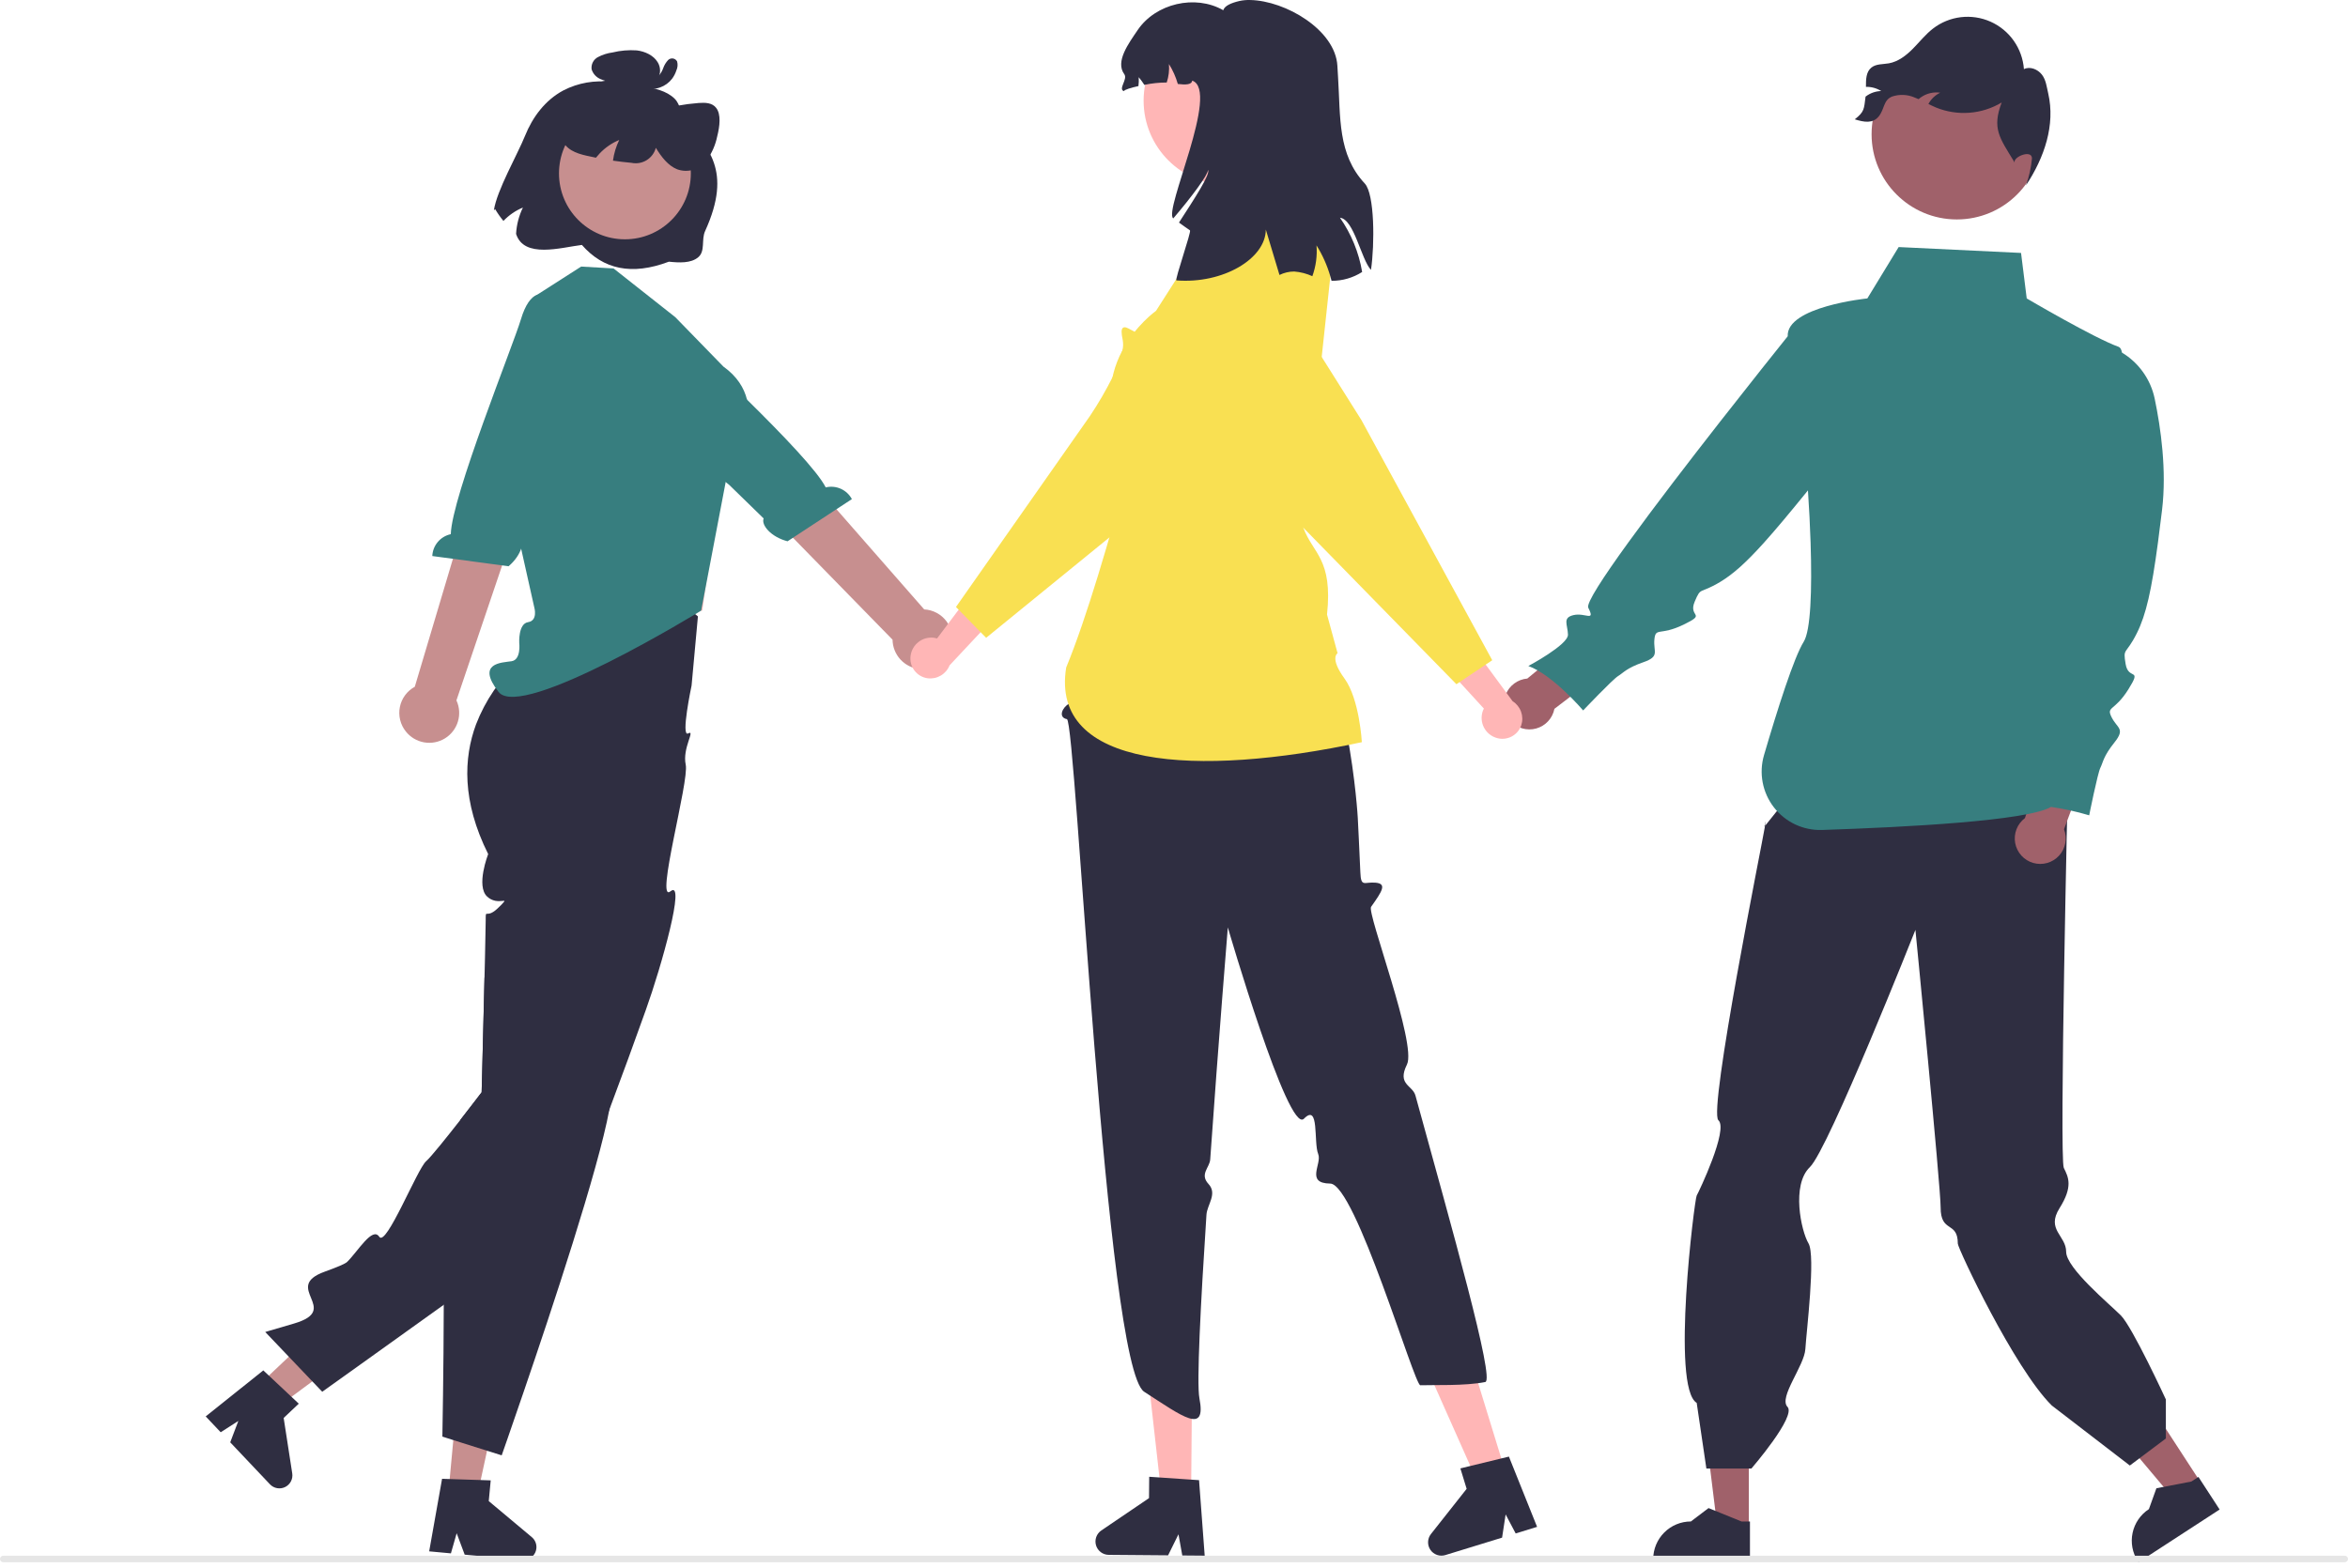 <svg width="250" height="167" viewBox="0 0 250 167" fill="none" xmlns="http://www.w3.org/2000/svg">
<g clip-path="url(#clip0_313_951)">
<path d="M234.328 157.906L231.52 159.732L223.141 149.77L227.286 147.076L234.328 157.906Z" fill="#A0616A"/>
<path d="M236.332 160.771L227.697 166.386L227.626 166.277C227.046 165.385 226.844 164.3 227.065 163.26C227.285 162.22 227.91 161.31 228.801 160.73L228.801 160.73L229.6 158.508L233.321 157.791L234.075 157.301L236.332 160.771Z" fill="#2F2E41"/>
<path d="M186.206 162.691L182.857 162.69L181.264 149.771L186.207 149.772L186.206 162.691Z" fill="#A0616A"/>
<path d="M186.324 166.185L176.024 166.184V166.054C176.024 164.991 176.447 163.971 177.199 163.219C177.95 162.467 178.97 162.045 180.033 162.045H180.033L181.915 160.618L185.425 162.045H186.324L186.324 166.185Z" fill="#2F2E41"/>
<path d="M220.875 83.663L190.84 84.323L187.863 88.045C187.863 88.045 188.12 86.733 187.891 88.174C187.662 89.615 181.868 118.348 182.963 119.311C184.058 120.275 180.886 126.928 180.653 127.334C180.42 127.74 177.909 147.767 180.653 149.414L181.684 156.404H186.481C186.481 156.404 191.286 150.844 190.319 149.836C189.352 148.828 192.117 145.476 192.223 143.679C192.329 141.881 193.338 133.729 192.556 132.422C191.774 131.115 190.716 126.209 192.701 124.308C194.686 122.406 203.942 99.037 203.942 99.037C203.942 99.037 206.632 126.433 206.626 128.585C206.618 131.382 208.455 129.998 208.455 132.454C208.455 132.95 214.437 145.703 218.457 149.689L226.771 156.085L230.608 153.207V149.05C230.608 149.05 227.052 141.337 225.812 140.096C224.571 138.856 219.991 135.059 219.991 133.322C219.991 131.585 217.835 130.98 219.285 128.678C220.735 126.375 220.239 125.383 219.743 124.391C219.247 123.398 220.188 82.738 220.188 82.738L220.875 83.663Z" fill="#2F2E41"/>
<path d="M208.351 23.372C213.364 23.372 217.427 19.309 217.427 14.296C217.427 9.284 213.364 5.22 208.351 5.22C203.339 5.22 199.275 9.284 199.275 14.296C199.275 19.309 203.339 23.372 208.351 23.372Z" fill="#A0616A"/>
<path d="M215.602 87.132L218.157 79.441L222.754 80.288L219.763 88.323C219.945 88.793 219.992 89.306 219.899 89.802C219.805 90.297 219.576 90.758 219.235 91.13C218.895 91.503 218.457 91.773 217.971 91.91C217.486 92.048 216.972 92.047 216.486 91.908C216.001 91.769 215.564 91.498 215.225 91.124C214.886 90.751 214.657 90.29 214.565 89.794C214.473 89.298 214.522 88.786 214.705 88.315C214.888 87.845 215.199 87.435 215.602 87.132L215.602 87.132Z" fill="#A0616A"/>
<path d="M162.617 72.269L168.877 67.123L172.316 70.288L165.504 75.494C165.407 75.99 165.174 76.448 164.831 76.818C164.488 77.188 164.048 77.455 163.561 77.589C163.075 77.722 162.561 77.718 162.076 77.575C161.592 77.433 161.157 77.158 160.821 76.782C160.484 76.406 160.259 75.944 160.171 75.447C160.083 74.95 160.135 74.438 160.322 73.969C160.508 73.501 160.822 73.093 161.228 72.793C161.633 72.492 162.115 72.311 162.617 72.269H162.617Z" fill="#A0616A"/>
<path d="M197.484 12.709C198.463 13.013 199.406 13.192 200.043 12.389C200.679 11.586 200.513 10.669 201.459 10.282C202.251 10.016 203.113 10.056 203.877 10.394C204.014 10.445 204.148 10.502 204.279 10.56C204.353 10.496 204.427 10.435 204.507 10.378C205.108 9.95 205.851 9.769 206.582 9.872C206.048 10.13 205.608 10.55 205.325 11.072C205.587 11.203 205.853 11.334 206.121 11.446C207.25 11.907 208.471 12.1 209.687 12.008C210.903 11.916 212.081 11.541 213.127 10.915C212.079 13.678 212.894 14.663 214.432 17.186L214.493 17.333C214.339 16.671 216.351 15.906 216.351 16.866C216.262 17.849 216.047 18.816 215.711 19.744C217.684 16.773 218.848 13.297 218.084 9.962C217.921 9.262 217.847 8.51 217.403 7.941C216.958 7.375 216.14 7.042 215.494 7.362C215.414 6.278 215.041 5.235 214.416 4.346C213.791 3.456 212.936 2.752 211.943 2.309C210.95 1.867 209.855 1.701 208.775 1.831C207.696 1.96 206.671 2.38 205.811 3.045C205.012 3.663 204.382 4.472 203.669 5.191C202.956 5.911 202.111 6.566 201.114 6.745C200.481 6.857 199.768 6.79 199.262 7.19C198.677 7.653 198.671 8.469 198.674 9.252C199.246 9.236 199.811 9.391 200.295 9.697C199.702 9.711 199.13 9.913 198.658 10.272C198.649 10.278 198.64 10.284 198.632 10.291C198.46 11.609 198.53 11.887 197.484 12.709Z" fill="#2F2E41"/>
<path d="M229.417 42.458C229.205 41.446 228.787 40.488 228.188 39.644C227.59 38.801 226.823 38.09 225.937 37.557C225.871 37.218 225.754 37.002 225.573 36.938C222.994 36.02 215.792 31.784 215.792 31.784L215.188 26.939L202.157 26.313L198.822 31.784C198.822 31.784 190.184 32.652 190.344 35.814C188.252 38.423 178.94 50.083 173.359 57.793C170.691 61.478 168.875 64.262 169.108 64.723C169.893 66.275 168.79 65.228 167.555 65.508C166.321 65.789 166.919 66.519 166.947 67.594C166.975 68.669 162.729 70.933 162.729 70.933C165.32 71.859 168.565 75.665 168.565 75.665C168.565 75.665 171.707 72.354 172.278 72.008C172.848 71.662 173.166 71.157 174.971 70.531C176.776 69.904 176.019 69.427 176.15 68.099C176.281 66.771 176.72 67.753 179.255 66.528C181.789 65.303 179.732 65.771 180.433 64.097C181.135 62.423 180.91 63.339 183.192 61.955C184.564 61.123 185.926 59.901 187.822 57.793C189.08 56.393 190.573 54.604 192.461 52.276C192.474 52.26 192.486 52.243 192.498 52.228C192.625 54.115 192.723 56.003 192.781 57.793C192.946 62.879 192.789 67.167 192.048 68.348C191.009 70.006 189.25 75.553 187.821 80.424C187.544 81.368 187.495 82.365 187.678 83.332C187.861 84.299 188.271 85.209 188.874 85.987C189.477 86.765 190.256 87.389 191.146 87.808C192.037 88.227 193.015 88.428 193.998 88.396C202.868 88.103 215.847 87.427 218.377 85.942C219.753 86.139 221.112 86.438 222.444 86.836C222.444 86.836 223.339 82.36 223.638 81.764C223.936 81.167 223.936 80.57 225.13 79.078C226.323 77.586 225.428 77.586 224.831 76.392C224.234 75.199 225.13 75.796 226.622 73.409C228.114 71.021 226.622 72.513 226.323 70.723C226.025 68.933 226.323 69.828 227.517 67.441C228.506 65.463 229.085 62.867 229.764 57.793C229.904 56.743 230.049 55.59 230.202 54.311C230.709 50.087 230.068 45.577 229.417 42.458Z" fill="#377E7F"/>
<path d="M27.549 147.527L29.677 149.775L39.556 142.456L36.416 139.137L27.549 147.527Z" fill="#C78F8F"/>
<path d="M31.036 148.77L28.627 146.508L28.035 145.953L21.903 150.856L23.498 152.542L25.376 151.338L24.513 153.615L28.743 158.085C28.945 158.3 29.211 158.444 29.502 158.496C29.792 158.549 30.091 158.507 30.356 158.378C30.621 158.248 30.838 158.037 30.975 157.776C31.111 157.514 31.161 157.216 31.116 156.924L30.203 151.019L31.811 149.498L31.036 148.77Z" fill="#2F2E41"/>
<path d="M74.31 65.649L73.635 73.014C73.635 73.014 72.458 78.562 73.273 78.112C74.088 77.663 72.627 79.687 73.012 81.442C73.397 83.197 69.723 96.286 71.387 94.93C73.051 93.574 70.425 102.942 68.765 107.563C68.257 108.992 67.734 110.438 67.208 111.873C67.105 112.164 67.001 112.451 66.894 112.741C66.212 114.609 65.531 116.449 64.877 118.186C64.784 118.428 64.694 118.67 64.604 118.909C64.6 118.916 64.6 118.923 64.597 118.923C62.445 124.585 60.601 129.041 59.865 129.777C59.481 130.161 53.389 134.561 47.249 138.968C40.805 143.593 34.309 148.228 34.309 148.228L28.241 141.864C28.241 141.864 28.387 141.822 28.66 141.739C29.165 141.594 30.099 141.32 31.324 140.957C36.429 139.453 29.943 137.111 34.579 135.437C35.886 134.966 36.758 134.599 36.955 134.406C38.107 133.282 39.653 130.601 40.383 131.725C41.113 132.849 44.423 124.495 45.378 123.669C45.89 123.222 47.561 121.137 48.993 119.303C50.224 117.726 51.283 116.332 51.283 116.332C51.283 116.332 51.303 115.585 51.334 114.395C51.38 112.634 51.445 109.898 51.514 107.158C51.511 107.155 51.511 107.155 51.514 107.155C51.539 106.124 51.563 105.093 51.587 104.114C51.604 103.357 51.622 102.627 51.639 101.952C51.684 99.932 51.715 98.403 51.715 98.023C51.715 96.774 51.715 97.746 52.701 96.992C52.848 96.876 52.988 96.752 53.119 96.618C53.33 96.429 53.525 96.222 53.701 95.999C53.773 95.844 53.32 96.055 52.732 95.937C52.413 95.873 52.119 95.722 51.881 95.501C50.643 94.387 51.978 90.963 51.978 90.963C49.162 85.331 49.366 80.713 50.684 77.154C51.67 74.6 53.234 72.309 55.254 70.461C56.023 69.728 56.86 69.071 57.755 68.499L57.841 68.032L58.792 62.882C59.298 62.604 59.824 62.365 60.366 62.166C62.056 61.56 63.869 61.379 65.645 61.64C67.41 61.895 69.119 62.449 70.699 63.276C71.99 63.925 73.202 64.721 74.31 65.649Z" fill="#2F2E41"/>
<path d="M47.743 159.001L50.825 159.287L53.422 147.269L48.873 146.846L47.743 159.001Z" fill="#C78F8F"/>
<path d="M56.62 163.711L52.04 159.875L52.248 157.668L51.182 157.633L47.882 157.526H47.879L47.069 157.499L45.696 165.226L48.01 165.441L48.623 163.296L49.477 165.579L50.702 165.693L55.603 166.15C55.645 166.153 55.69 166.157 55.731 166.157C55.926 166.157 56.119 166.116 56.296 166.036C56.474 165.956 56.633 165.839 56.762 165.693C56.963 165.474 57.085 165.194 57.111 164.898C57.132 164.675 57.097 164.45 57.012 164.244C56.926 164.037 56.792 163.854 56.62 163.711Z" fill="#2F2E41"/>
<path d="M64.877 118.186C63.704 124.568 58.74 139.532 55.738 148.291C54.372 152.293 53.417 155.001 53.417 155.001L51.86 154.51H51.857L49.224 153.68L48.266 153.375H48.263L47.101 153.005C47.101 153.005 47.236 145.859 47.249 138.968C47.26 136.08 47.246 133.233 47.191 130.978C47.128 128.518 47.021 126.758 46.845 126.408C46.115 124.976 47.336 124.824 48.626 124.464C49.92 124.101 48.91 123.554 48.408 122.392C48.069 121.617 48.737 120.583 49.211 119.995C49.341 119.83 49.481 119.671 49.629 119.521C49.629 119.521 49.401 119.442 48.993 119.303C50.224 117.726 51.283 116.332 51.283 116.332C51.283 116.332 51.303 115.585 51.334 114.395C51.38 112.634 51.445 109.898 51.514 107.158C51.511 107.155 51.511 107.155 51.514 107.155C51.539 106.124 51.563 105.093 51.587 104.114C53.566 105.633 55.489 107.12 57.232 108.497C57.234 108.499 57.236 108.501 57.237 108.503C57.239 108.506 57.239 108.508 57.239 108.511C61.428 111.821 64.573 114.478 65.015 115.322C65.216 115.702 65.147 116.719 64.877 118.186Z" fill="#2F2E41"/>
<path d="M249.654 166.384H0.346C0.254 166.384 0.166 166.348 0.101 166.283C0.036 166.218 0 166.13 0 166.039C0 165.947 0.036 165.859 0.101 165.794C0.166 165.729 0.254 165.693 0.346 165.693H249.654C249.746 165.693 249.834 165.729 249.899 165.794C249.964 165.859 250 165.947 250 166.039C250 166.13 249.964 166.218 249.899 166.283C249.834 166.348 249.746 166.384 249.654 166.384Z" fill="#E6E6E6"/>
<path d="M57.046 53.2L57.694 59.213L57.313 67.097L74.776 65.023L76.417 53.2L74.326 53.221L57.046 53.2Z" fill="#FFB6B6"/>
<path d="M71.9 33.78L65.328 28.591L61.878 28.391L56.759 31.67L55.505 38.065L52.541 45.267L56.889 64.701C56.889 64.701 57.297 66.095 56.228 66.263C55.159 66.43 55.287 68.486 55.287 68.486C55.287 68.486 55.505 70.267 54.467 70.424C53.43 70.581 50.663 70.581 53.084 73.694C55.505 76.807 74.657 65.033 74.657 65.033L77.438 50.437C77.438 50.437 82.833 43.192 77.023 39.042L71.9 33.78Z" fill="#377E7F"/>
<path d="M43.209 77.904C42.919 77.543 42.713 77.122 42.603 76.672C42.494 76.222 42.484 75.754 42.575 75.3C42.666 74.846 42.856 74.417 43.131 74.044C43.405 73.672 43.758 73.364 44.165 73.142L52.432 45.398L57.601 48.001L48.598 74.593C48.925 75.3 48.981 76.104 48.756 76.85C48.53 77.596 48.039 78.234 47.374 78.642C46.71 79.05 45.919 79.201 45.152 79.065C44.384 78.929 43.693 78.516 43.209 77.904L43.209 77.904Z" fill="#C78F8F"/>
<path d="M57.946 31.414C57.946 31.414 56.468 30.628 55.458 34.027C54.648 36.747 48.083 52.953 47.999 56.892C47.458 57.007 46.971 57.298 46.615 57.72C46.258 58.141 46.052 58.67 46.028 59.221L54.147 60.309C55.565 59.113 55.937 57.497 55.388 57.017L57.151 52.203L64.504 36.886L59.024 31.962L57.946 31.414Z" fill="#377E7F"/>
<path d="M101.323 68.785C101.428 68.334 101.433 67.865 101.337 67.412C101.241 66.959 101.047 66.532 100.769 66.162C100.49 65.793 100.134 65.488 99.725 65.271C99.316 65.053 98.865 64.928 98.402 64.904L79.438 43.246L75.415 48.046L95.032 68.129C95.043 68.909 95.34 69.657 95.866 70.233C96.392 70.808 97.111 71.171 97.887 71.251C98.662 71.332 99.441 71.126 100.074 70.671C100.707 70.216 101.152 69.545 101.323 68.785L101.323 68.785Z" fill="#C78F8F"/>
<path d="M67.931 33.239C67.931 33.239 68.924 31.892 71.305 34.519C73.211 36.622 86.139 48.394 87.918 51.91C88.455 51.78 89.02 51.832 89.524 52.058C90.028 52.284 90.443 52.671 90.702 53.158L83.853 57.65C82.057 57.185 81.022 55.889 81.31 55.219L77.639 51.64L64.385 41.01L67.197 34.2L67.931 33.239Z" fill="#377E7F"/>
<path d="M159.25 78.562C158.703 78.373 158.251 77.978 157.991 77.461C157.73 76.943 157.682 76.345 157.856 75.793C157.893 75.681 157.939 75.572 157.994 75.468L152.757 69.747L154.725 66.068L161.052 74.681C161.466 74.943 161.782 75.334 161.95 75.794C162.118 76.254 162.129 76.756 161.981 77.223C161.895 77.488 161.757 77.733 161.576 77.945C161.394 78.156 161.173 78.33 160.925 78.456C160.676 78.582 160.405 78.658 160.128 78.68C159.85 78.701 159.57 78.668 159.306 78.581C159.287 78.575 159.269 78.569 159.25 78.562Z" fill="#FFB6B6"/>
<path d="M125.671 35.108C125.498 35.916 125.48 36.749 125.617 37.564C125.653 37.794 125.703 38.022 125.767 38.247C126.001 39.086 126.224 39.86 126.439 40.557C126.565 40.991 126.695 41.399 126.82 41.778C127.536 43.991 128.096 45.244 128.493 45.508C128.685 45.637 128.879 45.755 129.066 45.87C130.026 46.458 130.722 46.884 130.256 47.968C130.189 48.123 130.108 48.272 130.016 48.413C129.862 48.652 129.692 48.879 129.506 49.094C129.401 49.215 129.303 49.343 129.214 49.478C129.099 49.649 129.048 49.794 129.111 49.925C129.189 50.086 129.408 50.166 129.876 50.188C129.95 50.191 130.036 50.196 130.127 50.196C130.157 50.198 130.187 50.197 130.222 50.197C130.282 50.198 130.35 50.198 130.419 50.196C130.998 50.184 131.745 50.489 132.544 50.954C134.903 52.328 137.682 55.093 137.716 55.128L155.07 72.872L155.408 72.646L156.211 72.106L156.489 71.921L156.806 71.708L158.186 70.784L158.884 70.318L154.407 62.099L153.92 61.206L153.502 60.435L144.957 44.742L141.563 39.347L140.805 38.145L137.577 33.019C137.122 32.293 136.528 31.665 135.829 31.169C135.13 30.674 134.341 30.32 133.506 30.13C132.67 29.939 131.806 29.915 130.961 30.058C130.117 30.202 129.309 30.511 128.584 30.966C128.535 30.997 128.486 31.028 128.438 31.06C127.026 32 126.034 33.451 125.671 35.108Z" fill="#F9E052"/>
<path d="M126.823 159.11L123.644 159.083L122.236 146.534L126.929 146.574L126.823 159.11Z" fill="#FFB6B6"/>
<path d="M127.667 157.644L126.836 157.589L123.45 157.357L122.36 157.284L122.34 159.557L117.262 163.002C117.011 163.172 116.821 163.418 116.72 163.704C116.619 163.99 116.612 164.301 116.7 164.591C116.788 164.881 116.967 165.136 117.21 165.317C117.452 165.498 117.747 165.598 118.05 165.6L124.37 165.652L125.477 163.41L125.882 165.666L128.268 165.686L127.667 157.644Z" fill="#2F2E41"/>
<path d="M160.297 156.787L157.258 157.722L152.129 146.183L156.614 144.804L160.297 156.787Z" fill="#FFB6B6"/>
<path d="M160.659 155.136L159.85 155.333L156.554 156.132L155.492 156.392L156.159 158.568L152.357 163.383C152.17 163.621 152.063 163.912 152.053 164.215C152.042 164.518 152.129 164.816 152.3 165.067C152.471 165.317 152.718 165.506 153.004 165.606C153.29 165.706 153.6 165.713 153.89 165.624L159.933 163.766L160.31 161.293L161.379 163.32L163.659 162.618L160.659 155.136Z" fill="#2F2E41"/>
<path d="M120.428 53.589L114.361 71.222L114.16 72.633C112.632 74.084 114.552 74.562 113.832 74.945C113.112 75.328 112.628 76.401 113.598 76.593C114.569 76.785 117.697 145.558 121.824 148.228C125.951 150.899 128.463 152.83 127.705 148.92C127.399 147.345 127.831 138.898 128.456 129.374C128.527 128.294 129.645 127.151 128.675 126.102C127.705 125.052 128.794 124.362 128.855 123.491C129.726 111.053 130.731 98.773 130.731 98.773C130.731 98.773 137.163 120.862 138.833 119.152C140.503 117.442 139.842 121.652 140.353 122.91C140.779 123.962 138.959 126.027 141.634 126.058C144.308 126.09 150.589 147.561 151.227 147.537C152.489 147.488 156.038 147.624 158.145 147.191C159.185 146.976 154.566 130.721 150.709 116.684C150.401 115.564 148.727 115.538 149.804 113.377C150.881 111.216 145.523 97.232 145.983 96.585C147.203 94.869 147.668 94.123 146.465 94.01C145.261 93.898 144.906 94.558 144.841 92.893C144.776 91.227 144.568 87.121 144.568 87.121C144.568 87.121 143.696 70.881 137.592 61.908L137.072 56.577L120.428 53.589Z" fill="#2F2E41"/>
<path d="M135.586 19.925L127.54 21.07L127.055 26.896L123.084 33.107C123.084 33.107 114.259 39.318 120.414 49.129C118.071 57.581 115.743 65.686 113.522 71.09C111.793 81.813 127.287 82.841 145 79.046C145 79.046 144.756 74.461 143.148 72.257C141.541 70.052 142.416 69.571 142.416 69.571L141.293 65.453C141.928 59.501 139.782 58.966 138.774 56.216L141.836 27.68L135.586 19.925Z" fill="#F9E052"/>
<path d="M96.96 69.802C97.046 69.229 97.351 68.712 97.812 68.361C98.272 68.01 98.852 67.853 99.427 67.922C99.543 67.938 99.658 67.964 99.771 67.999L104.432 61.799L108.41 63.057L101.107 70.86C100.926 71.315 100.599 71.697 100.178 71.947C99.757 72.196 99.265 72.3 98.779 72.24C98.221 72.167 97.715 71.875 97.372 71.428C97.03 70.982 96.879 70.418 96.952 69.86C96.954 69.84 96.957 69.821 96.96 69.802Z" fill="#FFB6B6"/>
<path d="M138.359 31.2C138.244 31.058 138.12 30.92 137.989 30.785C137.075 29.843 135.898 29.2 134.613 28.938C133.327 28.676 131.992 28.809 130.783 29.318C130.666 29.367 130.548 29.422 130.434 29.477C126.3 31.508 124.069 32.86 123.799 33.493C123.706 33.708 123.626 33.919 123.547 34.123C123.471 34.324 123.398 34.514 123.322 34.687C123.004 35.427 122.637 35.887 121.703 35.679C121.393 35.604 121.095 35.489 120.814 35.337C120.686 35.275 120.569 35.209 120.458 35.147C120.057 34.925 119.766 34.766 119.569 34.912C119.379 35.053 119.372 35.413 119.545 36.247C119.602 36.595 119.592 36.95 119.517 37.295C119.288 38.3 118.93 39.271 118.452 40.183C117.734 41.614 116.928 42.998 116.037 44.327L107.808 56.06L107.251 56.853L106.642 57.721L101.786 64.646L102.073 64.94L103.276 66.168L103.543 66.441L103.785 66.69L104.411 67.33L104.999 67.929L118.119 57.24L119.583 56.047L122.205 53.909L127.577 49.533L137.743 40.124C138.385 39.535 138.901 38.822 139.26 38.029C139.62 37.236 139.816 36.377 139.836 35.507C139.836 35.448 139.839 35.392 139.839 35.334C139.843 33.825 139.319 32.363 138.359 31.2Z" fill="#F9E052"/>
<path d="M130.756 19.713C135.721 19.713 139.746 15.687 139.746 10.722C139.746 5.756 135.721 1.731 130.756 1.731C125.79 1.731 121.765 5.756 121.765 10.722C121.765 15.687 125.79 19.713 130.756 19.713Z" fill="#FFB6B6"/>
<path d="M142.671 23.189C143.877 24.916 144.684 26.89 145.033 28.967C144.061 29.589 142.929 29.916 141.775 29.908C141.735 29.757 141.696 29.605 141.651 29.454C141.317 28.284 140.819 27.166 140.173 26.134C140.262 27.247 140.111 28.366 139.731 29.415C139.121 29.138 138.467 28.969 137.799 28.917C137.255 28.917 136.718 29.043 136.231 29.286C135.666 27.411 135.145 25.686 134.776 24.449C134.764 27.551 130.218 30.255 125.257 29.863C125.078 29.751 126.875 24.65 126.701 24.533C126.304 24.27 125.918 23.984 125.531 23.704C127.155 21.195 128.919 18.508 128.616 18.105C128.639 18.603 126.858 21 124.921 23.262C123.846 22.472 129.955 9.627 126.937 8.586C126.886 9.039 126.22 9.039 125.408 8.944C125.194 8.196 124.875 7.482 124.462 6.822C124.516 7.486 124.436 8.155 124.227 8.788C123.425 8.788 122.625 8.872 121.841 9.039C121.66 8.754 121.46 8.481 121.242 8.222C121.264 8.538 121.254 8.854 121.214 9.168C120.413 9.342 119.753 9.543 119.658 9.706C119.03 9.476 120.1 8.44 119.708 7.903C118.711 6.559 120.19 4.599 121.125 3.211C123.045 0.366 127.261 -0.619 130.246 1.089C130.38 0.624 131.069 0.316 131.954 0.109C132.328 0.026 132.712 -0.01 133.096 0.002C136.903 0.069 142.189 3.211 142.396 7.013C142.413 7.393 142.441 7.808 142.469 8.25C142.738 12.505 142.407 16.43 145.313 19.544C146.366 20.669 146.377 26 145.974 28.743C144.927 27.64 144.182 23.351 142.671 23.189Z" fill="#2F2E41"/>
<path d="M55.904 14.46C55.114 16.427 52.886 20.295 52.585 22.405L52.72 22.271C52.98 22.714 53.274 23.135 53.601 23.53C54.187 22.915 54.894 22.428 55.679 22.102C55.25 22.98 55.002 23.936 54.949 24.912C55.79 27.548 59.677 26.374 61.955 26.086C64.229 28.688 67.255 29.367 71.217 27.871C72.325 27.985 73.566 28.054 74.342 27.399C75.119 26.745 74.656 25.532 75.074 24.615C78.05 18.082 75.304 15.725 72.97 12.762C72.457 12.11 72.459 11.137 71.834 10.515C70.967 9.653 69.638 9.388 68.413 9.176C68.731 9.192 69.048 9.127 69.334 8.986C69.62 8.844 69.864 8.632 70.044 8.368C70.202 8.103 70.283 7.8 70.279 7.491C70.275 7.183 70.186 6.881 70.022 6.62C69.584 5.894 68.673 5.471 67.794 5.366C66.929 5.307 66.06 5.382 65.217 5.587C64.671 5.659 64.142 5.828 63.656 6.086C63.426 6.209 63.24 6.398 63.121 6.629C63.002 6.861 62.957 7.123 62.991 7.381C63.064 7.619 63.19 7.837 63.359 8.02C63.529 8.203 63.737 8.345 63.969 8.435C64.323 8.585 64.695 8.687 65.076 8.738C63.328 8.511 61.552 8.822 59.985 9.629C58.022 10.677 56.697 12.494 55.904 14.46Z" fill="#2F2E41"/>
<path d="M66.537 25.487C70.414 25.487 73.556 22.345 73.556 18.468C73.556 14.591 70.414 11.448 66.537 11.448C62.66 11.448 59.518 14.591 59.518 18.468C59.518 22.345 62.66 25.487 66.537 25.487Z" fill="#C78F8F"/>
<path d="M59.783 14.704C60.19 15.934 61.353 16.331 62.428 16.578C62.767 16.657 63.108 16.73 63.452 16.796C63.579 16.637 63.714 16.482 63.855 16.334C64.441 15.719 65.148 15.233 65.933 14.906C65.594 15.6 65.368 16.344 65.265 17.11C65.915 17.204 66.569 17.281 67.226 17.341C67.782 17.459 68.362 17.359 68.846 17.062C69.331 16.765 69.682 16.293 69.829 15.744C70.427 16.722 71.134 17.643 72.102 18.032C72.655 18.23 73.257 18.247 73.82 18.078C74.383 17.91 74.877 17.565 75.23 17.096C75.788 16.329 76.175 15.452 76.364 14.523C76.639 13.434 76.791 12.179 76.252 11.488C75.821 10.929 75.076 10.919 74.389 10.968C72.872 11.085 71.371 11.357 69.91 11.78L69.786 12.058C70.037 10.55 69.493 9.099 68.485 8.582C67.805 8.237 66.988 8.295 66.193 8.365C65.172 8.411 64.164 8.606 63.2 8.944C62.094 9.369 61.147 10.126 60.487 11.111C59.782 12.181 59.431 13.642 59.783 14.704Z" fill="#2F2E41"/>
<path d="M69.79 8.143C69.72 8.123 69.9 8.149 69.837 8.151C69.868 8.149 69.899 8.145 69.929 8.138C69.934 8.137 70.004 8.115 69.958 8.131C70.062 8.1 70.155 8.039 70.226 7.956C70.391 7.752 70.52 7.522 70.608 7.275C70.72 6.949 70.899 6.65 71.134 6.398C71.201 6.331 71.283 6.28 71.373 6.251C71.463 6.221 71.558 6.213 71.652 6.228C71.745 6.242 71.834 6.278 71.911 6.333C71.988 6.388 72.051 6.461 72.095 6.545C72.184 6.868 72.153 7.213 72.009 7.517C71.909 7.825 71.759 8.115 71.566 8.376C71.242 8.803 70.801 9.126 70.297 9.307C69.714 9.519 69.078 9.537 68.483 9.359C68.404 9.326 68.337 9.271 68.289 9.201C68.241 9.131 68.215 9.048 68.213 8.963C68.211 8.878 68.234 8.795 68.279 8.722C68.323 8.65 68.388 8.592 68.466 8.556L69.457 8.151C69.509 8.127 69.566 8.115 69.623 8.113C69.68 8.112 69.737 8.122 69.79 8.142C69.843 8.163 69.892 8.193 69.933 8.233C69.974 8.272 70.008 8.319 70.031 8.372C70.054 8.424 70.066 8.48 70.068 8.537C70.069 8.594 70.059 8.651 70.039 8.704C70.018 8.757 69.987 8.806 69.948 8.847C69.908 8.889 69.861 8.922 69.809 8.945L69.807 8.946L68.815 9.352L68.798 8.549C68.921 8.585 69.049 8.607 69.177 8.614C69.315 8.628 69.453 8.622 69.589 8.597C69.718 8.58 69.846 8.549 69.969 8.504C70.048 8.475 70.125 8.442 70.201 8.406C70.228 8.393 70.255 8.379 70.282 8.364C70.28 8.365 70.396 8.298 70.345 8.33C70.473 8.248 70.594 8.154 70.705 8.05C70.744 8.013 70.78 7.973 70.812 7.93C70.869 7.86 70.921 7.788 70.969 7.712C71.067 7.552 71.144 7.381 71.2 7.202C71.225 7.126 71.246 7.05 71.263 6.973C71.268 6.93 71.276 6.888 71.286 6.846C71.323 6.748 71.279 6.904 71.322 6.947L71.505 7.082C71.539 7.092 71.575 7.094 71.61 7.089C71.646 7.083 71.68 7.069 71.709 7.049C71.731 7.018 71.726 7.023 71.695 7.064C71.659 7.112 71.625 7.162 71.595 7.214C71.53 7.336 71.471 7.462 71.418 7.59C71.309 7.863 71.171 8.124 71.006 8.367C70.845 8.614 70.61 8.803 70.335 8.908C70.06 9.013 69.759 9.029 69.475 8.953C69.368 8.91 69.282 8.828 69.236 8.722C69.19 8.617 69.187 8.498 69.227 8.391C69.271 8.285 69.354 8.2 69.459 8.154C69.563 8.108 69.682 8.104 69.79 8.143Z" fill="#2F2E41"/>
</g>
<defs>
<clipPath id="clip0_313_951">
<rect width="250" height="166.386" fill="white"/>
</clipPath>
</defs>
</svg>

